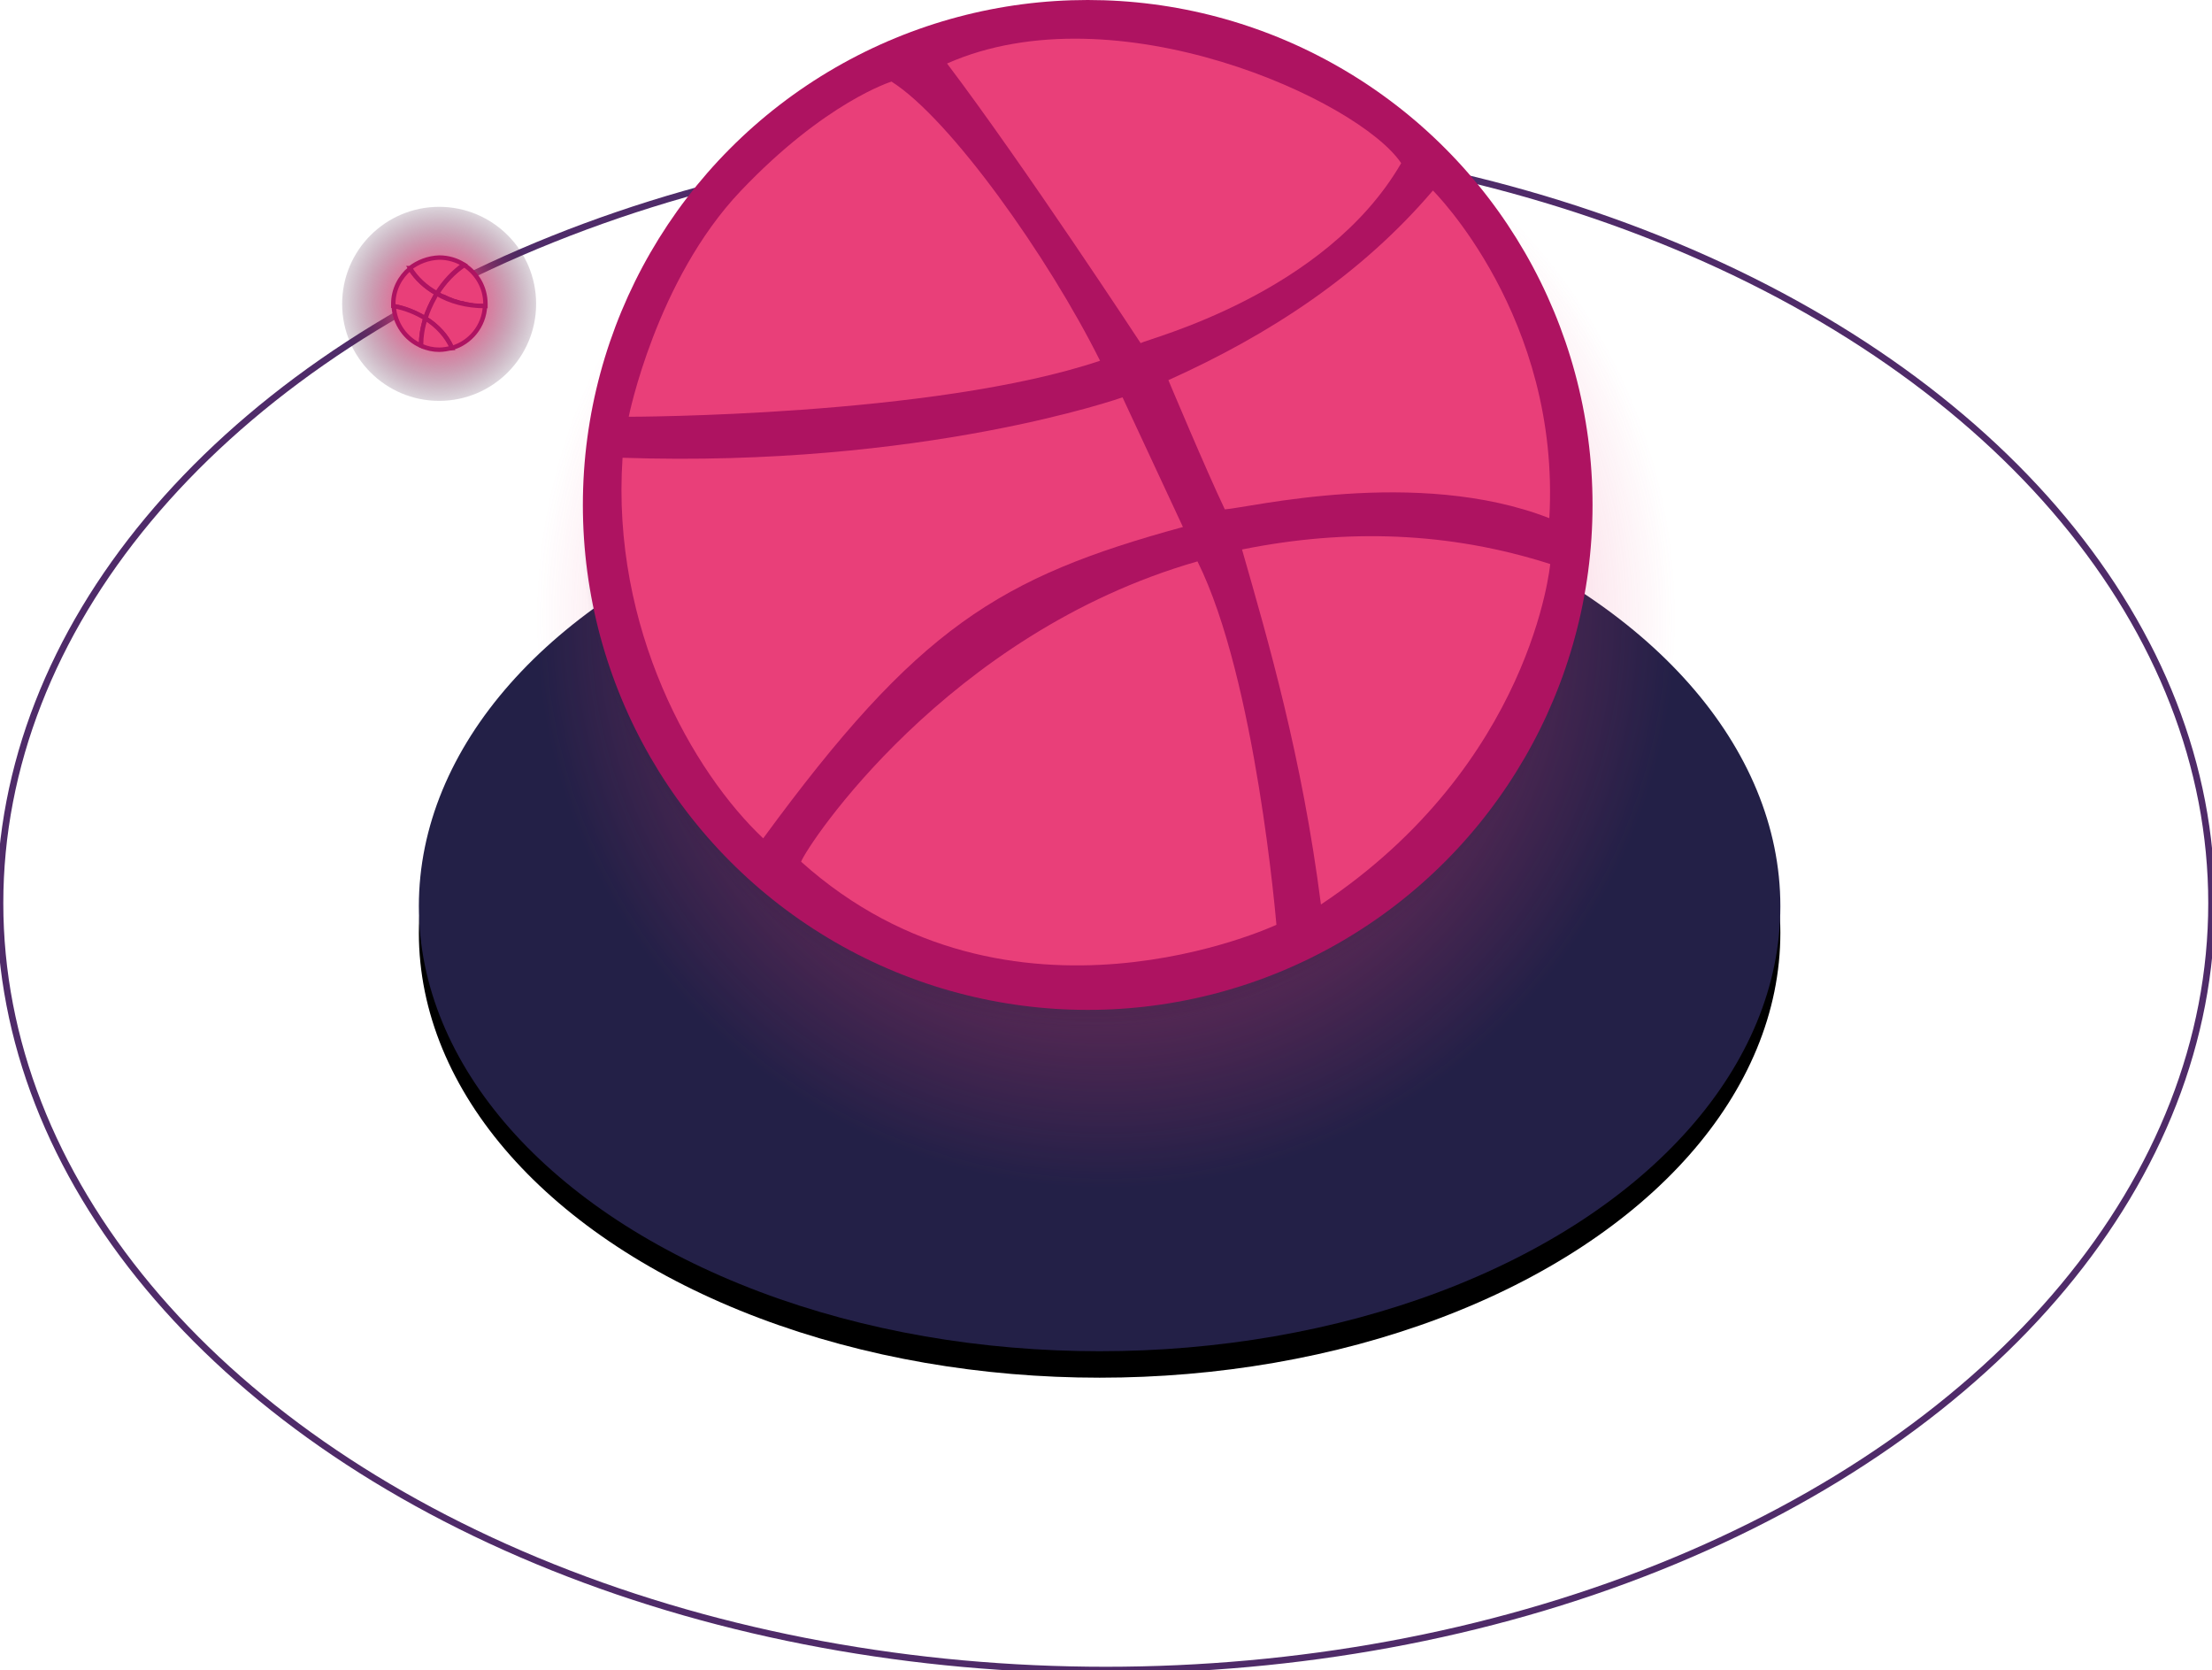 <svg xmlns="http://www.w3.org/2000/svg" viewBox="0 0 501.7 378.7"><style>.st10,.st8{fill:#e93f79}.st10{stroke:#ae1361;stroke-miterlimit:10}</style><g id="Layer_2"><ellipse cx="249.4" cy="211.5" rx="154.4" ry="100.9"/><ellipse cx="249.4" cy="205.5" rx="154.4" ry="100.9" fill="#232047"/><radialGradient id="SVGID_1_" cx="250.845" cy="140.144" r="161.665" gradientUnits="userSpaceOnUse"><stop offset="0" stop-color="#e93f79" stop-opacity=".8"/><stop offset=".77" stop-color="#e93f79" stop-opacity=".03"/><stop offset=".8" stop-color="#e93f79" stop-opacity="0"/></radialGradient><circle cx="250.8" cy="140.1" r="142.7" fill="url(#SVGID_1_)"/><ellipse cx="250.8" cy="204.8" rx="250.8" ry="173.9" fill="none" stroke="#4f2b69" stroke-width="1.5" stroke-miterlimit="10"/><radialGradient id="SVGID_2_" cx="246.252" cy="118.715" r="114.461" gradientUnits="userSpaceOnUse"><stop offset=".724" stop-color="#232147" stop-opacity=".8"/><stop offset=".821" stop-color="#222046" stop-opacity=".519"/><stop offset=".886" stop-color="#211f44" stop-opacity=".33"/><stop offset=".942" stop-color="#1e1d3f" stop-opacity=".168"/><stop offset=".993" stop-color="#1a1a37" stop-opacity=".022"/><stop offset="1" stop-color="#191936" stop-opacity="0"/></radialGradient><circle cx="246.3" cy="118.7" r="114.5" fill="url(#SVGID_2_)"/><circle cx="246.7" cy="114.5" r="114.5" fill="#ae1361"/><path class="st8" d="M258.7 77.8c1.7-1 41.9-11.1 59.1-40.8-9.6-14.3-64.8-39.5-103-22.6 17.4 23 43.9 63.4 43.9 63.4zM325 43.2s29 28.7 26.4 74.3c-30-11.7-68.4-2.3-73.6-2-4.2-8.8-12.8-29.3-12.8-29.3 23.1-10.4 43.7-23.9 60-43zm26.6 84.7s-4.1 45.3-52 77.2c-4.3-33.6-12-59.9-17.9-80.5 23.8-4.8 47.1-4 69.9 3.3zm-62.1 81.8s-4.6-55.7-17.9-82.4c-56.9 16.3-88.6 64.5-89.9 68.1 47.5 42.6 107.8 14.3 107.8 14.3z"/><path class="st8" d="M268.3 119.5l-13.7-29.4s-45.3 16-113.4 13.7c-2.6 38.8 16 71.3 31.9 86.3 35-47.8 53.5-59.2 95.2-70.6zm-66.1-101s-15 4.6-34.2 24.8-25.4 51.2-25.4 51.2 69.1 0 106.9-12.7c-11.7-23.5-34-54.9-47.3-63.3z"/><radialGradient id="SVGID_3_" cx="99.641" cy="68.871" r="26.387" gradientUnits="userSpaceOnUse"><stop offset=".304" stop-color="#e93f79" stop-opacity=".8"/><stop offset="1" stop-color="#191936" stop-opacity="0"/></radialGradient><circle cx="99.6" cy="68.9" r="22" fill="url(#SVGID_3_)"/><path class="st10" d="M98.6 67.4c.2-.3.4-.6.5-.8-2.6-1.5-4.7-3.4-6.1-5.7-2.3 1.9-3.8 4.8-3.8 8v.5c2.7.5 5.1 1.5 7.2 2.8.6-1.6 1.3-3.2 2.2-4.8z"/><path class="st10" d="M96.5 72.2c-2.1-1.3-4.5-2.3-7.2-2.8.2 4 2.7 7.5 6.2 9 0-2 .3-4.1 1-6.2z"/><path d="M101.6 67.8c-.1 0-.1 0-.2-.1.1 0 .2.1.2.1zm2.7.9c-.1 0-.2-.1-.3-.1.1 0 .2 0 .3.1zm2.8.5c-.1 0-.3 0-.4-.1.1 0 .3.1.4.1zm-6.8-2zm2.6 1.1c-.1 0-.2-.1-.2-.1.1 0 .2 0 .2.1zm-3.8-1.7zm6.6 2.4c-.1 0-.3-.1-.4-.1.2 0 .3 0 .4.1zm2.9.3h-.4.4z" fill="none"/><path class="st10" d="M106.7 69.1c-.3 0-.7-.1-1-.2.3.1.7.2 1 .2zm3.3.3h-1.5c.6-.1 1 0 1.5 0zm-1.8-.1c-.3 0-.7-.1-1-.1.3 0 .6.1 1 .1z"/><path class="st10" d="M99.1 66.6l1.2.6h.1c.4.2.7.3 1.1.5 0 0 .1 0 .2.1.4.1.7.3 1.1.4.1 0 .2.1.2.1.3.1.7.2 1.1.3.1 0 .2.1.3.1.3.1.7.2 1 .2.1 0 .2.1.4.1.3.1.7.1 1 .2.1 0 .3 0 .4.1.3 0 .7.1 1 .1h1.9v-.5c0-3.7-1.9-6.9-4.8-8.8-2.4 1.6-4.5 3.8-6.2 6.5zm1.2.6l-1.2-.6 1.2.6z"/><path class="st10" d="M101.5 67.7c-.4-.2-.8-.3-1.1-.5.3.2.7.4 1.1.5zM93 60.8c1.4 2.3 3.5 4.3 6.1 5.7 1.7-2.7 3.8-4.9 6.1-6.5-1.6-1-3.5-1.6-5.6-1.6-2.5.1-4.8 1-6.6 2.4zm11 7.8c-.4-.1-.7-.2-1.1-.3.4.1.7.2 1.1.3zm-1.3-.4c-.4-.1-.7-.3-1.1-.4.4.1.7.3 1.1.4zm2.6.7c-.3-.1-.7-.1-1-.2.3 0 .7.1 1 .2z"/><path class="st10" d="M96.5 72.2c2.7 1.7 4.9 4 6 6.7 4.2-1.2 7.3-5 7.5-9.5-4.1 0-7.9-1-10.9-2.8-.2.3-.4.5-.5.8-.9 1.6-1.6 3.2-2.1 4.8z"/><path class="st10" d="M102.5 78.9c-1.2-2.7-3.3-5-6-6.7-.7 2.1-1 4.2-1 6.2 1.3.6 2.7.9 4.1.9 1 0 2-.2 2.9-.4z"/></g></svg>